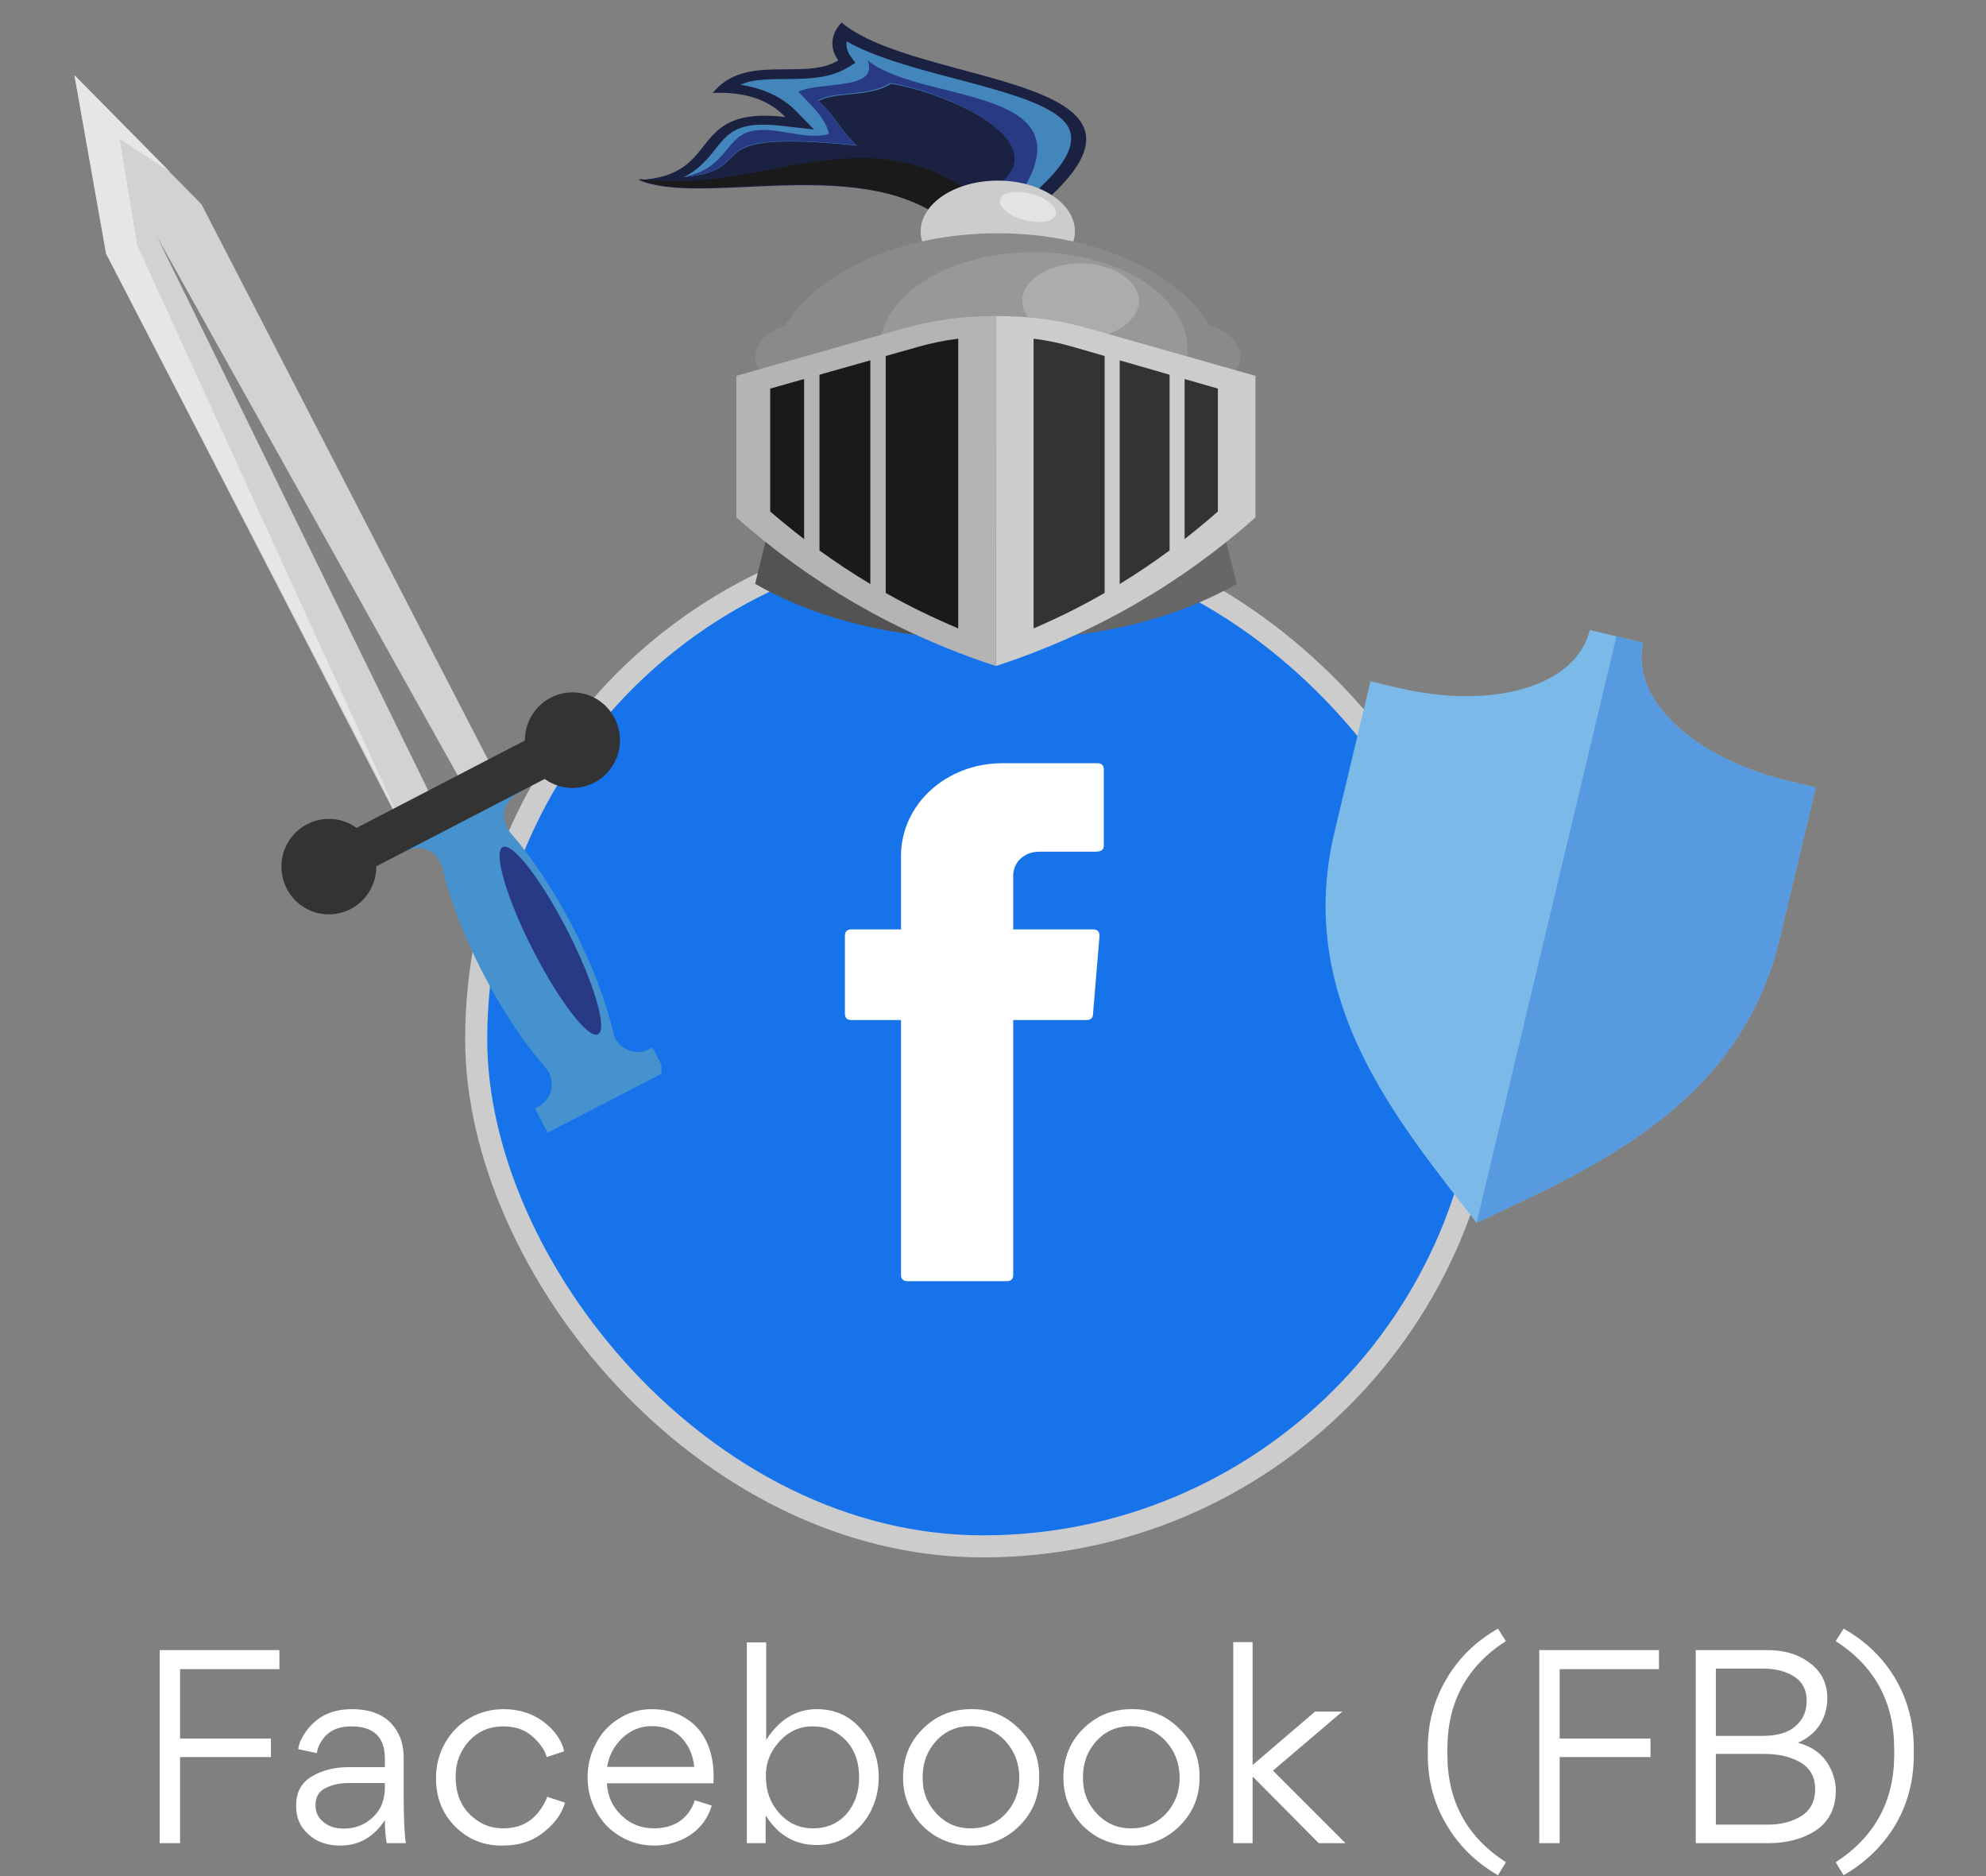 <svg width="90" height="85" viewBox="0 0 90 85" fill="none" xmlns="http://www.w3.org/2000/svg">
<rect x="0" y="0" width="90" height="85" fill="#808080" stroke="none"/>
<rect x="21.58" y="24.128" width="45.934" height="45.934" rx="22.967" fill="#1773EA"/>
<rect x="21.58" y="24.128" width="45.934" height="45.934" rx="22.967" stroke="#CDCCCC"/>
<path fill-rule="evenodd" clip-rule="evenodd" d="M40.831 46.411V57.753C40.831 57.949 40.929 58.046 41.125 58.046H45.623C45.818 58.046 45.916 57.949 45.916 57.753V46.215H49.241C49.436 46.215 49.534 46.117 49.534 45.922L49.827 42.402C49.827 42.206 49.73 42.108 49.534 42.108H45.916V39.664C45.916 39.077 46.405 38.588 47.089 38.588H49.632C49.925 38.588 50.023 38.49 50.023 38.295V34.873C50.023 34.677 49.925 34.579 49.73 34.579H45.427C42.885 34.579 40.831 36.437 40.831 38.784V42.108H38.583C38.387 42.108 38.289 42.206 38.289 42.402V45.922C38.289 46.117 38.387 46.215 38.583 46.215H40.831V46.411Z" fill="white"/>
<path d="M66.918 55.402L66.304 54.617C62.939 50.298 58.752 44.925 60.47 37.725L62.106 30.864L63.317 31.153C67.689 32.196 71.44 31.073 72.044 28.543L74.465 29.12C73.861 31.651 76.703 34.346 81.074 35.389L82.284 35.677L80.648 42.538C78.93 49.738 72.769 52.643 67.818 54.977L66.918 55.402Z" fill="#7AB9E8"/>
<path d="M81.074 35.389C76.703 34.346 73.861 31.651 74.465 29.12L73.254 28.832L66.917 55.4L66.918 55.402L67.819 54.977C72.769 52.643 78.93 49.738 80.648 42.538L82.284 35.678L81.074 35.389Z" fill="#579ADF"/>
<path fill-rule="evenodd" clip-rule="evenodd" d="M35.148 22.674C34.837 23.935 34.529 25.194 34.221 26.452C37.056 28.075 40.635 28.981 45.132 28.982V23.779L35.148 22.674Z" fill="#535353"/>
<path fill-rule="evenodd" clip-rule="evenodd" d="M55.107 22.674C55.422 23.935 55.734 25.194 56.043 26.452C53.202 28.075 49.63 28.981 45.132 28.982V23.779L55.107 22.674Z" fill="#676767"/>
<path fill-rule="evenodd" clip-rule="evenodd" d="M47.363 9.11C53.84 3.382 41.593 3.925 38.141 1.023C37.898 1.265 37.753 1.557 37.726 1.861C37.699 2.165 37.79 2.469 37.988 2.734C36.456 3.686 33.762 2.387 32.301 4.211C33.956 4.14 34.964 4.636 35.579 5.3C31.04 4.774 32.816 7.974 28.936 8.154C31.826 9.378 38.615 7.028 42.812 9.888C44.707 9.835 45.469 9.168 47.363 9.11Z" fill="#1B2241"/>
<path fill-rule="evenodd" clip-rule="evenodd" d="M28.938 8.101C31.799 9.365 38.538 6.956 42.704 9.888C43.479 9.855 44.242 9.721 44.961 9.491C39.512 4.678 34.676 8.951 28.936 8.101H28.938Z" fill="#1A1A1A"/>
<path fill-rule="evenodd" clip-rule="evenodd" d="M46.985 8.624C46.237 8.682 45.504 8.817 44.805 9.023L44.755 9.036C44.999 8.763 45.239 8.491 45.475 8.218C47.619 6.395 43.108 4.238 40.372 3.795C39.386 4.432 37.868 4.13 37.091 4.578C37.761 5.119 38.177 6.056 38.85 6.598C31.169 5.821 34.668 7.67 30.982 8.028C31.23 7.903 31.455 7.754 31.652 7.586C32.886 6.537 32.703 5.392 35.394 5.698L36.891 5.868C36.627 5.595 36.36 5.322 36.091 5.049C35.485 4.416 34.572 3.983 33.545 3.841C33.785 3.736 34.051 3.666 34.326 3.634C34.589 3.605 34.854 3.589 35.12 3.587C36.317 3.566 37.459 3.636 38.411 3.063L38.765 2.848C38.695 2.753 38.623 2.659 38.56 2.566C38.4 2.356 38.334 2.115 38.368 1.875C39.602 2.572 41.31 3.04 42.772 3.429C43.93 3.735 45.146 4.042 46.245 4.423C47.02 4.695 47.89 5.074 48.302 5.591C49.048 6.556 47.894 7.809 46.985 8.624Z" fill="#4386BB"/>
<path fill-rule="evenodd" clip-rule="evenodd" d="M45.906 8.751C45.517 8.827 45.133 8.918 44.756 9.023L44.707 9.036C44.95 8.761 45.189 8.487 45.425 8.213C47.56 6.378 43.065 4.207 40.339 3.762C39.357 4.403 37.844 4.099 37.069 4.549C37.738 5.094 38.152 6.037 38.822 6.583C31.168 5.8 34.655 7.661 30.982 8.022C32.894 7.647 32.859 6.295 33.946 5.97C35.032 5.644 36.467 6.393 37.561 6.068C37.447 5.441 36.928 4.931 36.174 4.153C37.221 3.677 39.863 4.102 39.314 2.728C41.665 4.677 49.239 3.869 46.365 8.583L45.906 8.751Z" fill="#283A84"/>
<path d="M45.217 12.786C43.287 12.786 41.722 11.756 41.722 10.485C41.722 9.214 43.287 8.183 45.217 8.183C47.147 8.183 48.712 9.214 48.712 10.485C48.712 11.756 47.147 12.786 45.217 12.786Z" fill="#CDCCCC"/>
<path fill-rule="evenodd" clip-rule="evenodd" d="M45.202 10.57C40.82 10.57 37.076 12.307 35.578 14.758C34.774 15.016 34.221 15.548 34.221 16.157C34.225 16.359 34.286 16.559 34.4 16.742C34.514 16.926 34.679 17.089 34.883 17.222C34.957 20.806 39.549 23.697 45.202 23.697C50.854 23.697 55.429 20.812 55.516 17.238C55.729 17.104 55.902 16.938 56.022 16.751C56.143 16.563 56.208 16.358 56.213 16.151C56.213 15.536 55.641 14.993 54.818 14.739C53.315 12.295 49.577 10.57 45.202 10.57Z" fill="#8B8A8A"/>
<path fill-rule="evenodd" clip-rule="evenodd" d="M46.837 20.288C42.984 20.288 39.847 18.301 39.847 15.855C39.847 13.409 42.99 11.422 46.837 11.422C50.683 11.422 53.826 13.409 53.826 15.855C53.826 18.301 50.691 20.288 46.837 20.288Z" fill="#989898"/>
<path fill-rule="evenodd" clip-rule="evenodd" d="M48.968 15.344C47.511 15.344 46.325 14.577 46.325 13.639C46.325 12.7 47.511 11.934 48.968 11.934C50.424 11.934 51.61 12.699 51.61 13.639C51.61 14.579 50.412 15.344 48.968 15.344Z" fill="#ACACAC"/>
<path fill-rule="evenodd" clip-rule="evenodd" d="M45.132 14.321H45.232C46.626 14.315 48.009 14.504 49.314 14.877L56.895 17.029V23.444C53.578 26.379 49.71 28.678 45.132 30.176V14.321Z" fill="#CDCCCC"/>
<path fill-rule="evenodd" clip-rule="evenodd" d="M46.837 15.344C47.441 15.42 48.033 15.543 48.606 15.711L50.059 16.129V26.864C49.034 27.455 47.958 27.992 46.839 28.471V15.344H46.837ZM50.742 16.326L53.002 16.977V24.94C52.288 25.467 51.535 25.976 50.742 26.46V16.326ZM53.683 17.172L55.19 17.606V23.174C54.707 23.599 54.205 24.015 53.683 24.424V17.172Z" fill="#333333"/>
<path fill-rule="evenodd" clip-rule="evenodd" d="M45.132 14.321H45.032C43.641 14.316 42.262 14.505 40.959 14.876L33.368 17.028V23.442C36.687 26.379 40.555 28.678 45.132 30.176V14.321Z" fill="#B4B4B4"/>
<path fill-rule="evenodd" clip-rule="evenodd" d="M43.427 15.344C42.81 15.42 42.206 15.543 41.621 15.711L40.138 16.129V26.864C41.185 27.455 42.283 27.992 43.425 28.471V15.344H43.427ZM39.441 16.326L37.136 16.977V24.94C37.863 25.467 38.632 25.976 39.441 26.46V16.326ZM36.44 17.172L34.903 17.606V23.174C35.394 23.599 35.907 24.015 36.44 24.424V17.172Z" fill="#1A1A1A"/>
<path fill-rule="evenodd" clip-rule="evenodd" d="M46.099 8.695C45.444 8.695 45.131 9.001 45.397 9.377C45.566 9.577 45.807 9.746 46.099 9.865C46.392 9.984 46.724 10.051 47.065 10.059C47.717 10.059 48.031 9.754 47.765 9.377C47.596 9.176 47.354 9.008 47.063 8.889C46.771 8.77 46.439 8.703 46.099 8.695Z" fill="#E3E3E3"/>
<g clip-path="url(#clip0_186_5433)">
<path fill-rule="evenodd" clip-rule="evenodd" d="M29.573 47.463L29.436 47.534C29.282 47.617 29.11 47.662 28.934 47.666C28.758 47.67 28.584 47.632 28.426 47.556C28.265 47.484 28.124 47.376 28.014 47.24C27.903 47.104 27.826 46.943 27.789 46.771C27.475 45.4 26.847 43.724 25.954 41.993C25.062 40.263 24.059 38.782 23.13 37.732C23.014 37.601 22.928 37.445 22.881 37.277C22.834 37.108 22.827 36.931 22.859 36.759C22.891 36.587 22.962 36.424 23.066 36.283C23.17 36.143 23.305 36.028 23.461 35.948L23.599 35.877L23.031 34.779L20.363 36.153L17.696 37.526L18.264 38.625L18.4 38.554C18.557 38.472 18.73 38.428 18.906 38.423C19.082 38.419 19.257 38.456 19.417 38.53C19.577 38.605 19.718 38.715 19.828 38.852C19.939 38.99 20.016 39.151 20.054 39.323C20.368 40.693 20.996 42.37 21.889 44.099C22.782 45.828 23.784 47.311 24.713 48.361C24.83 48.492 24.915 48.648 24.962 48.816C25.009 48.985 25.016 49.163 24.985 49.335C24.953 49.507 24.882 49.67 24.777 49.81C24.673 49.951 24.538 50.066 24.382 50.147L24.244 50.217L24.812 51.316L27.48 49.943L30.141 48.563L29.573 47.463Z" fill="#4592CF"/>
<path fill-rule="evenodd" clip-rule="evenodd" d="M22.782 38.38C22.343 38.609 22.953 40.696 24.149 43.037C25.345 45.378 26.671 47.092 27.103 46.862C27.535 46.633 26.932 44.546 25.737 42.205C24.541 39.864 23.223 38.15 22.782 38.38Z" fill="#283A84"/>
<path fill-rule="evenodd" clip-rule="evenodd" d="M3.375 3.41L4.805 11.489L18.142 37.336L22.469 35.103L9.132 9.256L3.375 3.41Z" fill="#D1D2D2"/>
<path fill-rule="evenodd" clip-rule="evenodd" d="M7.691 7.774L5.42 6.295L6.219 11.115L18.207 37.336L4.811 11.489L3.375 3.41L7.691 7.774Z" fill="#E6E6E5"/>
<path fill-rule="evenodd" clip-rule="evenodd" d="M7.126 10.741L13.428 23.611L19.731 36.483L20.419 36.133L21.105 35.783L14.116 23.263L7.126 10.741Z" fill="#818181"/>
<path fill-rule="evenodd" clip-rule="evenodd" d="M23.787 33.55L16.159 37.509C15.767 37.225 15.291 37.082 14.808 37.104C14.325 37.125 13.864 37.309 13.498 37.627C13.132 37.944 12.883 38.377 12.791 38.854C12.699 39.331 12.77 39.825 12.992 40.257C13.213 40.689 13.573 41.033 14.013 41.234C14.453 41.435 14.948 41.481 15.417 41.365C15.886 41.248 16.303 40.977 16.6 40.593C16.896 40.21 17.056 39.737 17.053 39.251L24.682 35.292C25.075 35.577 25.551 35.72 26.035 35.699C26.518 35.678 26.981 35.494 27.348 35.176C27.714 34.858 27.964 34.425 28.056 33.947C28.148 33.469 28.077 32.974 27.855 32.541C27.633 32.109 27.273 31.764 26.832 31.563C26.391 31.361 25.895 31.316 25.425 31.432C24.955 31.549 24.538 31.821 24.241 32.206C23.944 32.59 23.784 33.064 23.787 33.55Z" fill="#333333"/>
</g>
<path d="M8.161 75.625V78.769H12.277V79.609H8.161V83.509H7.237V74.761H12.661V75.625H8.161ZM15.785 80.065H17.441V79.669C17.441 78.701 16.933 78.217 15.917 78.217C15.429 78.217 15.053 78.349 14.789 78.613C14.549 78.853 14.405 79.125 14.357 79.429L13.517 79.249C13.525 79.081 13.605 78.869 13.757 78.613C13.909 78.357 14.109 78.129 14.357 77.929C14.781 77.601 15.309 77.437 15.941 77.437C17.029 77.437 17.753 77.849 18.113 78.673C18.233 78.953 18.293 79.281 18.293 79.657V81.337C18.293 82.313 18.325 83.037 18.389 83.509H17.525C17.469 83.205 17.441 82.857 17.441 82.465C16.937 83.233 16.265 83.617 15.425 83.617C14.825 83.617 14.345 83.449 13.985 83.113C13.609 82.785 13.421 82.365 13.421 81.853V81.793C13.421 81.201 13.657 80.765 14.129 80.485C14.609 80.205 15.161 80.065 15.785 80.065ZM17.441 80.989V80.785H15.773C15.405 80.785 15.081 80.853 14.801 80.989C14.465 81.133 14.297 81.397 14.297 81.781C14.297 82.109 14.421 82.369 14.669 82.561C14.909 82.753 15.213 82.849 15.581 82.849C16.101 82.849 16.545 82.673 16.913 82.321C17.265 81.985 17.441 81.541 17.441 80.989ZM20.648 80.497C20.648 81.393 20.984 82.061 21.656 82.501C21.984 82.725 22.368 82.837 22.808 82.837C23.288 82.837 23.696 82.713 24.032 82.465C24.152 82.377 24.276 82.257 24.404 82.105C24.58 81.873 24.712 81.641 24.8 81.409L25.604 81.673C25.468 82.153 25.164 82.585 24.692 82.969C24.18 83.401 23.548 83.617 22.796 83.617C21.94 83.633 21.216 83.345 20.624 82.753C20.04 82.161 19.752 81.425 19.76 80.545C19.76 79.969 19.9 79.437 20.18 78.949C20.46 78.469 20.832 78.097 21.296 77.833C21.76 77.569 22.272 77.437 22.832 77.437C23.504 77.437 24.096 77.621 24.608 77.989C25.128 78.381 25.448 78.833 25.568 79.345L24.776 79.609C24.688 79.289 24.472 78.977 24.128 78.673C23.792 78.369 23.352 78.217 22.808 78.217C22.184 78.217 21.668 78.437 21.26 78.877C20.852 79.325 20.648 79.865 20.648 80.497ZM32.328 80.797H27.503C27.535 81.381 27.756 81.865 28.163 82.249C28.564 82.641 29.055 82.837 29.64 82.837C30.096 82.837 30.483 82.729 30.803 82.513C31.123 82.289 31.352 81.973 31.488 81.565L32.255 81.805C32.087 82.365 31.764 82.809 31.284 83.137C30.788 83.457 30.244 83.617 29.651 83.617C29.091 83.617 28.576 83.477 28.104 83.197C27.631 82.917 27.271 82.541 27.023 82.069C26.759 81.605 26.628 81.089 26.628 80.521C26.628 79.977 26.752 79.473 27 79.009C27.232 78.537 27.579 78.157 28.044 77.869C28.491 77.581 28.988 77.437 29.532 77.437C30.131 77.437 30.643 77.573 31.067 77.845C31.5 78.109 31.82 78.473 32.028 78.937C32.236 79.377 32.34 79.901 32.34 80.509C32.34 80.613 32.336 80.709 32.328 80.797ZM27.515 80.053H31.463C31.407 79.509 31.207 79.061 30.863 78.709C30.527 78.373 30.084 78.205 29.532 78.205C29.027 78.205 28.584 78.385 28.2 78.745C27.816 79.121 27.587 79.557 27.515 80.053ZM39.821 80.521C39.821 81.065 39.705 81.569 39.473 82.033C39.241 82.497 38.913 82.873 38.489 83.161C38.057 83.449 37.565 83.593 37.013 83.593C36.029 83.593 35.257 83.145 34.697 82.249V83.509H33.845V74.413H34.721V78.829C35.321 77.901 36.085 77.437 37.013 77.437C37.861 77.437 38.545 77.757 39.065 78.397C39.569 79.021 39.821 79.729 39.821 80.521ZM36.845 82.837C37.469 82.837 37.977 82.617 38.369 82.177C38.745 81.729 38.933 81.185 38.933 80.545C38.933 79.641 38.609 78.973 37.961 78.541C37.649 78.325 37.277 78.217 36.845 78.217C36.253 78.209 35.745 78.437 35.321 78.901C34.897 79.365 34.693 79.901 34.709 80.509C34.709 81.149 34.909 81.693 35.309 82.141C35.717 82.605 36.229 82.837 36.845 82.837ZM43.984 83.617C43.432 83.617 42.916 83.481 42.436 83.209C41.964 82.929 41.596 82.557 41.332 82.093C41.06 81.629 40.924 81.113 40.924 80.545C40.924 79.657 41.22 78.921 41.812 78.337C42.404 77.737 43.136 77.437 44.008 77.437C44.856 77.421 45.584 77.721 46.192 78.337C46.808 78.945 47.108 79.669 47.092 80.509C47.108 81.373 46.808 82.113 46.192 82.729C45.576 83.337 44.84 83.633 43.984 83.617ZM44.008 82.837C44.632 82.837 45.156 82.613 45.58 82.165C45.988 81.717 46.192 81.177 46.192 80.545C46.192 79.905 45.984 79.353 45.568 78.889C45.144 78.433 44.616 78.205 43.984 78.205C43.352 78.205 42.832 78.429 42.424 78.877C42.016 79.325 41.812 79.869 41.812 80.509C41.796 81.141 42 81.689 42.424 82.153C42.856 82.617 43.384 82.845 44.008 82.837ZM51.25 83.617C50.698 83.617 50.182 83.481 49.702 83.209C49.23 82.929 48.862 82.557 48.598 82.093C48.326 81.629 48.19 81.113 48.19 80.545C48.19 79.657 48.486 78.921 49.078 78.337C49.67 77.737 50.402 77.437 51.274 77.437C52.122 77.421 52.85 77.721 53.458 78.337C54.074 78.945 54.374 79.669 54.358 80.509C54.374 81.373 54.074 82.113 53.458 82.729C52.842 83.337 52.106 83.633 51.25 83.617ZM51.274 82.837C51.898 82.837 52.422 82.613 52.846 82.165C53.254 81.717 53.458 81.177 53.458 80.545C53.458 79.905 53.25 79.353 52.834 78.889C52.41 78.433 51.882 78.205 51.25 78.205C50.618 78.205 50.098 78.429 49.69 78.877C49.282 79.325 49.078 79.869 49.078 80.509C49.062 81.141 49.266 81.689 49.69 82.153C50.122 82.617 50.65 82.845 51.274 82.837ZM56.8 80.521H56.764V83.509H55.888V74.401H56.764V79.969L59.596 77.545H60.832L57.688 80.221L60.976 83.509H59.764L56.8 80.521ZM64.703 79.513V79.225C64.703 78.073 64.983 77.025 65.543 76.081C66.095 75.129 66.875 74.365 67.883 73.789L68.243 74.353C66.475 75.489 65.591 77.117 65.591 79.237V79.501C65.591 81.605 66.475 83.229 68.243 84.373L67.883 84.961C66.875 84.377 66.095 83.609 65.543 82.657C64.983 81.713 64.703 80.665 64.703 79.513ZM70.68 75.625V78.769H74.796V79.609H70.68V83.509H69.756V74.761H75.18V75.625H70.68ZM80.11 83.509H76.846V74.761H79.99C80.806 74.745 81.478 74.937 82.006 75.337C82.542 75.729 82.81 76.269 82.81 76.957C82.81 77.189 82.77 77.429 82.69 77.677C82.642 77.829 82.57 77.981 82.474 78.133C82.25 78.485 81.918 78.761 81.478 78.961C82.094 79.121 82.546 79.437 82.834 79.909C83.074 80.309 83.194 80.709 83.194 81.109C83.194 81.925 82.886 82.537 82.27 82.945C81.686 83.321 80.966 83.509 80.11 83.509ZM79.918 75.601H77.758V78.649H79.846C80.534 78.649 81.042 78.501 81.37 78.205C81.706 77.909 81.874 77.529 81.874 77.065C81.874 76.569 81.686 76.201 81.31 75.961C80.934 75.721 80.47 75.601 79.918 75.601ZM79.954 79.465H77.758V82.669H80.134C80.702 82.669 81.198 82.541 81.622 82.285C82.046 82.021 82.258 81.609 82.258 81.049C82.258 80.377 81.906 79.917 81.202 79.669C80.85 79.533 80.434 79.465 79.954 79.465ZM86.728 79.225V79.513C86.728 80.673 86.452 81.725 85.9 82.669C85.34 83.613 84.556 84.377 83.548 84.961L83.188 84.373C84.956 83.229 85.84 81.605 85.84 79.501V79.237C85.84 77.117 84.956 75.489 83.188 74.353L83.548 73.789C84.556 74.357 85.34 75.117 85.9 76.069C86.452 77.021 86.728 78.073 86.728 79.225Z" fill="white"/>
<defs>
<clipPath id="clip0_186_5433">
<rect width="28.994" height="52.066" fill="white" transform="matrix(-1 0 0 1 29.971 0)"/>
</clipPath>
</defs>
</svg>
